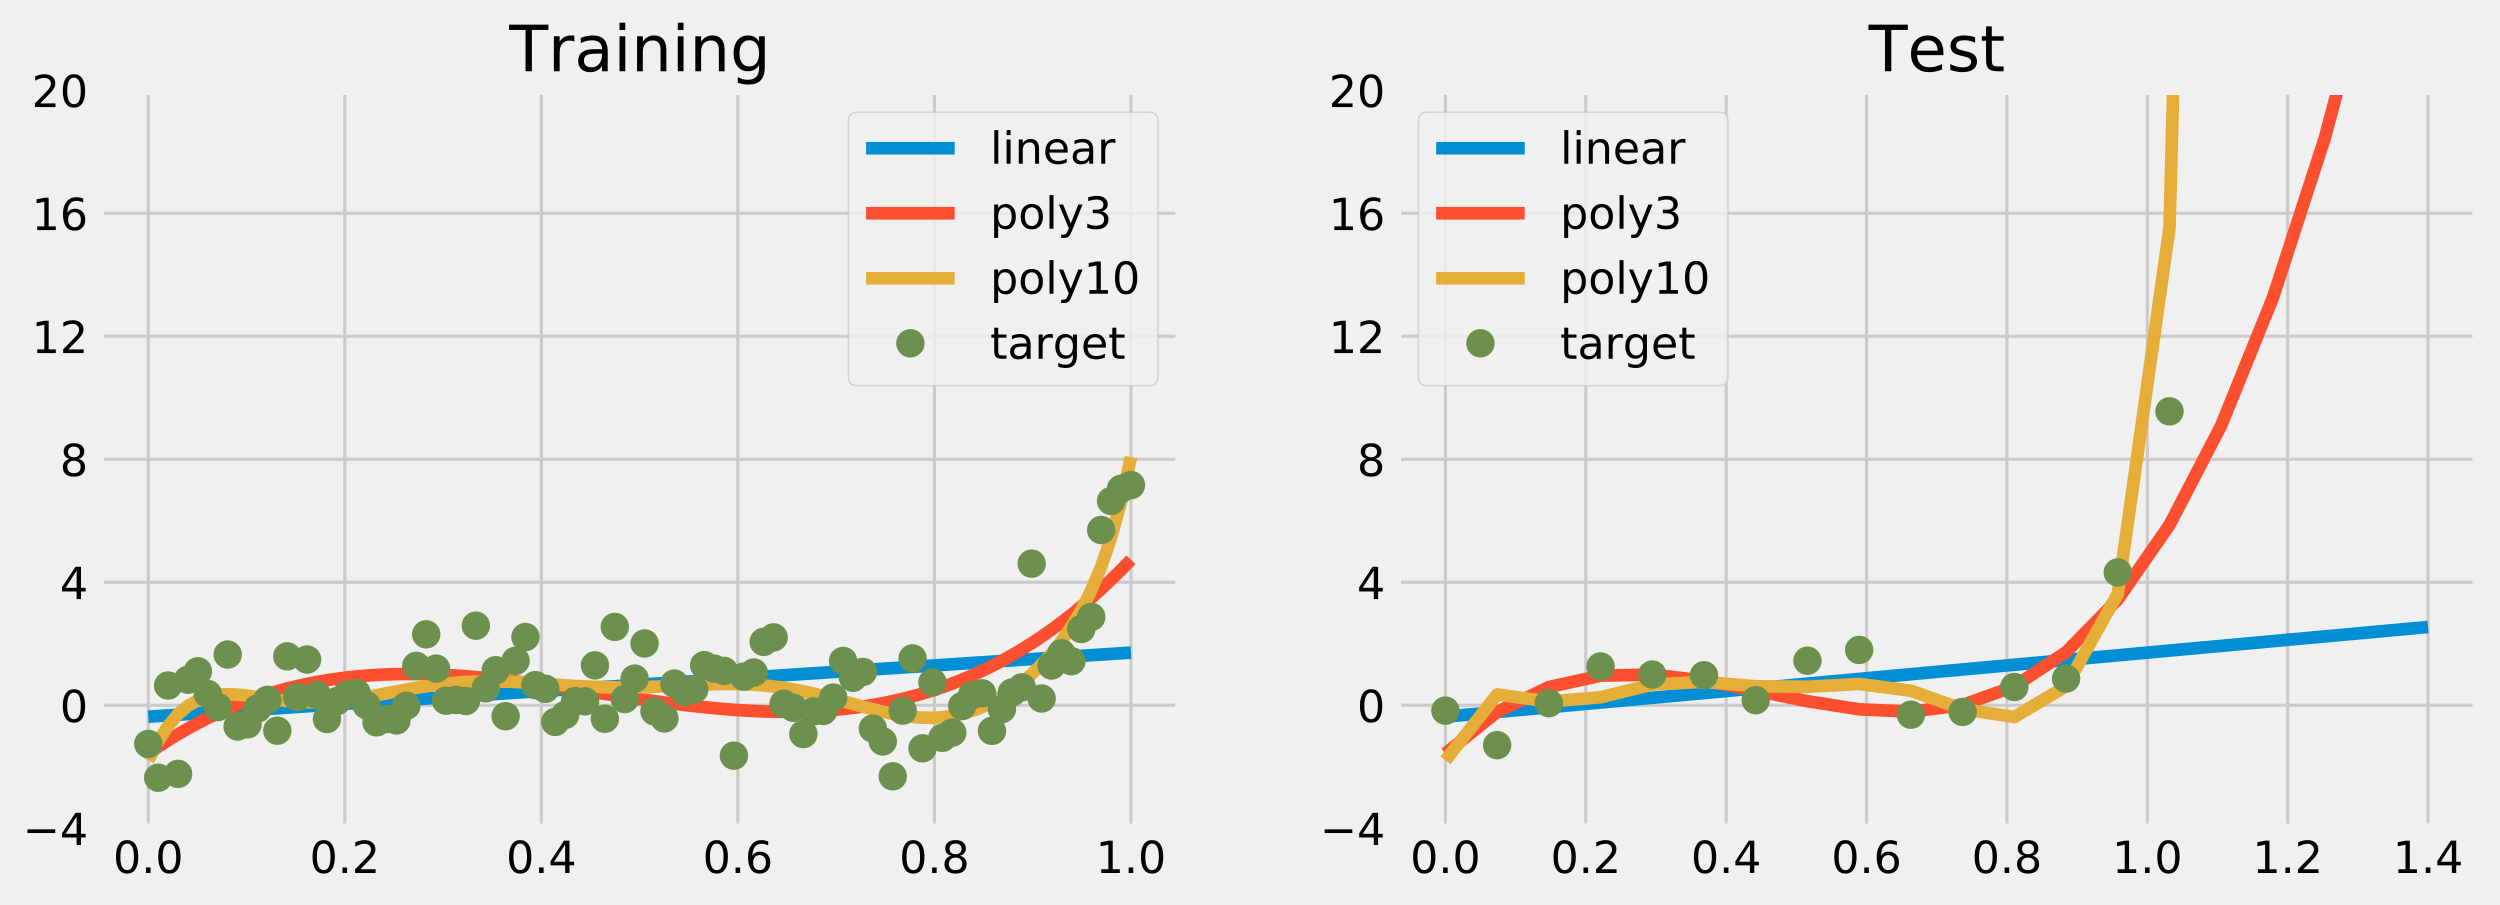 <?xml version="1.0" encoding="utf-8" standalone="no"?>
<!DOCTYPE svg PUBLIC "-//W3C//DTD SVG 1.1//EN"
  "http://www.w3.org/Graphics/SVG/1.1/DTD/svg11.dtd">
<!-- Created with matplotlib (https://matplotlib.org/) -->
<svg height="286.048pt" version="1.1" viewBox="0 0 790.219 286.048" width="790.219pt" xmlns="http://www.w3.org/2000/svg" xmlns:xlink="http://www.w3.org/1999/xlink">
 <defs>
  <style type="text/css">
*{stroke-linecap:butt;stroke-linejoin:round;}
  </style>
 </defs>
 <g id="figure_1">
  <g id="patch_1">
   <path d="M 0 286.048 
L 790.219 286.048 
L 790.219 0 
L 0 0 
z
" style="fill:#f0f0f0;"/>
  </g>
  <g id="axes_1">
   <g id="patch_2">
    <path d="M 31.339 261.798 
L 373.012 261.798 
L 373.012 28.518 
L 31.339 28.518 
z
" style="fill:#f0f0f0;"/>
   </g>
   <g id="matplotlib.axis_1">
    <g id="xtick_1">
     <g id="line2d_1">
      <path clip-path="url(#p5ce2bd3ec3)" d="M 46.87 261.798 
L 46.87 28.518 
" style="fill:none;stroke:#cbcbcb;"/>
     </g>
     <g id="line2d_2"/>
     <g id="text_1">
      <!-- 0.0 -->
      <defs>
       <path d="M 31.781 66.406 
Q 24.172 66.406 20.328 58.906 
Q 16.5 51.422 16.5 36.375 
Q 16.5 21.391 20.328 13.891 
Q 24.172 6.391 31.781 6.391 
Q 39.453 6.391 43.281 13.891 
Q 47.125 21.391 47.125 36.375 
Q 47.125 51.422 43.281 58.906 
Q 39.453 66.406 31.781 66.406 
z
M 31.781 74.219 
Q 44.047 74.219 50.516 64.516 
Q 56.984 54.828 56.984 36.375 
Q 56.984 17.969 50.516 8.266 
Q 44.047 -1.422 31.781 -1.422 
Q 19.531 -1.422 13.062 8.266 
Q 6.594 17.969 6.594 36.375 
Q 6.594 54.828 13.062 64.516 
Q 19.531 74.219 31.781 74.219 
z
" id="DejaVuSans-48"/>
       <path d="M 10.688 12.406 
L 21 12.406 
L 21 0 
L 10.688 0 
z
" id="DejaVuSans-46"/>
      </defs>
      <g transform="translate(35.737 275.936)scale(0.14 -0.14)">
       <use xlink:href="#DejaVuSans-48"/>
       <use x="63.623" xlink:href="#DejaVuSans-46"/>
       <use x="95.41" xlink:href="#DejaVuSans-48"/>
      </g>
     </g>
    </g>
    <g id="xtick_2">
     <g id="line2d_3">
      <path clip-path="url(#p5ce2bd3ec3)" d="M 108.992 261.798 
L 108.992 28.518 
" style="fill:none;stroke:#cbcbcb;"/>
     </g>
     <g id="line2d_4"/>
     <g id="text_2">
      <!-- 0.2 -->
      <defs>
       <path d="M 19.188 8.297 
L 53.609 8.297 
L 53.609 0 
L 7.328 0 
L 7.328 8.297 
Q 12.938 14.109 22.625 23.891 
Q 32.328 33.688 34.812 36.531 
Q 39.547 41.844 41.422 45.531 
Q 43.312 49.219 43.312 52.781 
Q 43.312 58.594 39.234 62.25 
Q 35.156 65.922 28.609 65.922 
Q 23.969 65.922 18.812 64.312 
Q 13.672 62.703 7.812 59.422 
L 7.812 69.391 
Q 13.766 71.781 18.938 73 
Q 24.125 74.219 28.422 74.219 
Q 39.75 74.219 46.484 68.547 
Q 53.219 62.891 53.219 53.422 
Q 53.219 48.922 51.531 44.891 
Q 49.859 40.875 45.406 35.406 
Q 44.188 33.984 37.641 27.219 
Q 31.109 20.453 19.188 8.297 
z
" id="DejaVuSans-50"/>
      </defs>
      <g transform="translate(97.86 275.936)scale(0.14 -0.14)">
       <use xlink:href="#DejaVuSans-48"/>
       <use x="63.623" xlink:href="#DejaVuSans-46"/>
       <use x="95.41" xlink:href="#DejaVuSans-50"/>
      </g>
     </g>
    </g>
    <g id="xtick_3">
     <g id="line2d_5">
      <path clip-path="url(#p5ce2bd3ec3)" d="M 171.114 261.798 
L 171.114 28.518 
" style="fill:none;stroke:#cbcbcb;"/>
     </g>
     <g id="line2d_6"/>
     <g id="text_3">
      <!-- 0.4 -->
      <defs>
       <path d="M 37.797 64.312 
L 12.891 25.391 
L 37.797 25.391 
z
M 35.203 72.906 
L 47.609 72.906 
L 47.609 25.391 
L 58.016 25.391 
L 58.016 17.188 
L 47.609 17.188 
L 47.609 0 
L 37.797 0 
L 37.797 17.188 
L 4.891 17.188 
L 4.891 26.703 
z
" id="DejaVuSans-52"/>
      </defs>
      <g transform="translate(159.982 275.936)scale(0.14 -0.14)">
       <use xlink:href="#DejaVuSans-48"/>
       <use x="63.623" xlink:href="#DejaVuSans-46"/>
       <use x="95.41" xlink:href="#DejaVuSans-52"/>
      </g>
     </g>
    </g>
    <g id="xtick_4">
     <g id="line2d_7">
      <path clip-path="url(#p5ce2bd3ec3)" d="M 233.237 261.798 
L 233.237 28.518 
" style="fill:none;stroke:#cbcbcb;"/>
     </g>
     <g id="line2d_8"/>
     <g id="text_4">
      <!-- 0.6 -->
      <defs>
       <path d="M 33.016 40.375 
Q 26.375 40.375 22.484 35.828 
Q 18.609 31.297 18.609 23.391 
Q 18.609 15.531 22.484 10.953 
Q 26.375 6.391 33.016 6.391 
Q 39.656 6.391 43.531 10.953 
Q 47.406 15.531 47.406 23.391 
Q 47.406 31.297 43.531 35.828 
Q 39.656 40.375 33.016 40.375 
z
M 52.594 71.297 
L 52.594 62.312 
Q 48.875 64.062 45.094 64.984 
Q 41.312 65.922 37.594 65.922 
Q 27.828 65.922 22.672 59.328 
Q 17.531 52.734 16.797 39.406 
Q 19.672 43.656 24.016 45.922 
Q 28.375 48.188 33.594 48.188 
Q 44.578 48.188 50.953 41.516 
Q 57.328 34.859 57.328 23.391 
Q 57.328 12.156 50.688 5.359 
Q 44.047 -1.422 33.016 -1.422 
Q 20.359 -1.422 13.672 8.266 
Q 6.984 17.969 6.984 36.375 
Q 6.984 53.656 15.188 63.938 
Q 23.391 74.219 37.203 74.219 
Q 40.922 74.219 44.703 73.484 
Q 48.484 72.75 52.594 71.297 
z
" id="DejaVuSans-54"/>
      </defs>
      <g transform="translate(222.104 275.936)scale(0.14 -0.14)">
       <use xlink:href="#DejaVuSans-48"/>
       <use x="63.623" xlink:href="#DejaVuSans-46"/>
       <use x="95.41" xlink:href="#DejaVuSans-54"/>
      </g>
     </g>
    </g>
    <g id="xtick_5">
     <g id="line2d_9">
      <path clip-path="url(#p5ce2bd3ec3)" d="M 295.359 261.798 
L 295.359 28.518 
" style="fill:none;stroke:#cbcbcb;"/>
     </g>
     <g id="line2d_10"/>
     <g id="text_5">
      <!-- 0.8 -->
      <defs>
       <path d="M 31.781 34.625 
Q 24.75 34.625 20.719 30.859 
Q 16.703 27.094 16.703 20.516 
Q 16.703 13.922 20.719 10.156 
Q 24.75 6.391 31.781 6.391 
Q 38.812 6.391 42.859 10.172 
Q 46.922 13.969 46.922 20.516 
Q 46.922 27.094 42.891 30.859 
Q 38.875 34.625 31.781 34.625 
z
M 21.922 38.812 
Q 15.578 40.375 12.031 44.719 
Q 8.5 49.078 8.5 55.328 
Q 8.5 64.062 14.719 69.141 
Q 20.953 74.219 31.781 74.219 
Q 42.672 74.219 48.875 69.141 
Q 55.078 64.062 55.078 55.328 
Q 55.078 49.078 51.531 44.719 
Q 48 40.375 41.703 38.812 
Q 48.828 37.156 52.797 32.312 
Q 56.781 27.484 56.781 20.516 
Q 56.781 9.906 50.312 4.234 
Q 43.844 -1.422 31.781 -1.422 
Q 19.734 -1.422 13.25 4.234 
Q 6.781 9.906 6.781 20.516 
Q 6.781 27.484 10.781 32.312 
Q 14.797 37.156 21.922 38.812 
z
M 18.312 54.391 
Q 18.312 48.734 21.844 45.562 
Q 25.391 42.391 31.781 42.391 
Q 38.141 42.391 41.719 45.562 
Q 45.312 48.734 45.312 54.391 
Q 45.312 60.062 41.719 63.234 
Q 38.141 66.406 31.781 66.406 
Q 25.391 66.406 21.844 63.234 
Q 18.312 60.062 18.312 54.391 
z
" id="DejaVuSans-56"/>
      </defs>
      <g transform="translate(284.227 275.936)scale(0.14 -0.14)">
       <use xlink:href="#DejaVuSans-48"/>
       <use x="63.623" xlink:href="#DejaVuSans-46"/>
       <use x="95.41" xlink:href="#DejaVuSans-56"/>
      </g>
     </g>
    </g>
    <g id="xtick_6">
     <g id="line2d_11">
      <path clip-path="url(#p5ce2bd3ec3)" d="M 357.481 261.798 
L 357.481 28.518 
" style="fill:none;stroke:#cbcbcb;"/>
     </g>
     <g id="line2d_12"/>
     <g id="text_6">
      <!-- 1.0 -->
      <defs>
       <path d="M 12.406 8.297 
L 28.516 8.297 
L 28.516 63.922 
L 10.984 60.406 
L 10.984 69.391 
L 28.422 72.906 
L 38.281 72.906 
L 38.281 8.297 
L 54.391 8.297 
L 54.391 0 
L 12.406 0 
z
" id="DejaVuSans-49"/>
      </defs>
      <g transform="translate(346.349 275.936)scale(0.14 -0.14)">
       <use xlink:href="#DejaVuSans-49"/>
       <use x="63.623" xlink:href="#DejaVuSans-46"/>
       <use x="95.41" xlink:href="#DejaVuSans-48"/>
      </g>
     </g>
    </g>
   </g>
   <g id="matplotlib.axis_2">
    <g id="ytick_1">
     <g id="line2d_13">
      <path clip-path="url(#p5ce2bd3ec3)" d="M 31.339 261.798 
L 373.012 261.798 
" style="fill:none;stroke:#cbcbcb;"/>
     </g>
     <g id="line2d_14"/>
     <g id="text_7">
      <!-- −4 -->
      <defs>
       <path d="M 10.594 35.5 
L 73.188 35.5 
L 73.188 27.203 
L 10.594 27.203 
z
" id="DejaVuSans-8722"/>
      </defs>
      <g transform="translate(7.2 267.117)scale(0.14 -0.14)">
       <use xlink:href="#DejaVuSans-8722"/>
       <use x="83.789" xlink:href="#DejaVuSans-52"/>
      </g>
     </g>
    </g>
    <g id="ytick_2">
     <g id="line2d_15">
      <path clip-path="url(#p5ce2bd3ec3)" d="M 31.339 222.918 
L 373.012 222.918 
" style="fill:none;stroke:#cbcbcb;"/>
     </g>
     <g id="line2d_16"/>
     <g id="text_8">
      <!-- 0 -->
      <g transform="translate(18.932 228.237)scale(0.14 -0.14)">
       <use xlink:href="#DejaVuSans-48"/>
      </g>
     </g>
    </g>
    <g id="ytick_3">
     <g id="line2d_17">
      <path clip-path="url(#p5ce2bd3ec3)" d="M 31.339 184.038 
L 373.012 184.038 
" style="fill:none;stroke:#cbcbcb;"/>
     </g>
     <g id="line2d_18"/>
     <g id="text_9">
      <!-- 4 -->
      <g transform="translate(18.932 189.357)scale(0.14 -0.14)">
       <use xlink:href="#DejaVuSans-52"/>
      </g>
     </g>
    </g>
    <g id="ytick_4">
     <g id="line2d_19">
      <path clip-path="url(#p5ce2bd3ec3)" d="M 31.339 145.158 
L 373.012 145.158 
" style="fill:none;stroke:#cbcbcb;"/>
     </g>
     <g id="line2d_20"/>
     <g id="text_10">
      <!-- 8 -->
      <g transform="translate(18.932 150.477)scale(0.14 -0.14)">
       <use xlink:href="#DejaVuSans-56"/>
      </g>
     </g>
    </g>
    <g id="ytick_5">
     <g id="line2d_21">
      <path clip-path="url(#p5ce2bd3ec3)" d="M 31.339 106.278 
L 373.012 106.278 
" style="fill:none;stroke:#cbcbcb;"/>
     </g>
     <g id="line2d_22"/>
     <g id="text_11">
      <!-- 12 -->
      <g transform="translate(10.024 111.597)scale(0.14 -0.14)">
       <use xlink:href="#DejaVuSans-49"/>
       <use x="63.623" xlink:href="#DejaVuSans-50"/>
      </g>
     </g>
    </g>
    <g id="ytick_6">
     <g id="line2d_23">
      <path clip-path="url(#p5ce2bd3ec3)" d="M 31.339 67.398 
L 373.012 67.398 
" style="fill:none;stroke:#cbcbcb;"/>
     </g>
     <g id="line2d_24"/>
     <g id="text_12">
      <!-- 16 -->
      <g transform="translate(10.024 72.717)scale(0.14 -0.14)">
       <use xlink:href="#DejaVuSans-49"/>
       <use x="63.623" xlink:href="#DejaVuSans-54"/>
      </g>
     </g>
    </g>
    <g id="ytick_7">
     <g id="line2d_25">
      <path clip-path="url(#p5ce2bd3ec3)" d="M 31.339 28.518 
L 373.012 28.518 
" style="fill:none;stroke:#cbcbcb;"/>
     </g>
     <g id="line2d_26"/>
     <g id="text_13">
      <!-- 20 -->
      <g transform="translate(10.024 33.837)scale(0.14 -0.14)">
       <use xlink:href="#DejaVuSans-50"/>
       <use x="63.623" xlink:href="#DejaVuSans-48"/>
      </g>
     </g>
    </g>
   </g>
   <g id="line2d_27">
    <path clip-path="url(#p5ce2bd3ec3)" d="M 46.87 226.531 
L 50.007 226.327 
L 53.145 226.122 
L 56.282 225.917 
L 59.42 225.713 
L 62.557 225.508 
L 65.695 225.304 
L 68.832 225.099 
L 71.97 224.895 
L 75.107 224.69 
L 78.245 224.485 
L 81.382 224.281 
L 84.52 224.076 
L 87.657 223.872 
L 90.795 223.667 
L 93.932 223.463 
L 97.069 223.258 
L 100.207 223.054 
L 103.344 222.849 
L 106.482 222.644 
L 109.619 222.44 
L 112.757 222.235 
L 115.894 222.031 
L 119.032 221.826 
L 122.169 221.622 
L 125.307 221.417 
L 128.444 221.213 
L 131.582 221.008 
L 134.719 220.803 
L 137.857 220.599 
L 140.994 220.394 
L 144.132 220.19 
L 147.269 219.985 
L 150.407 219.781 
L 153.544 219.576 
L 156.682 219.371 
L 159.819 219.167 
L 162.957 218.962 
L 166.094 218.758 
L 169.232 218.553 
L 172.369 218.349 
L 175.507 218.144 
L 178.644 217.94 
L 181.782 217.735 
L 184.919 217.53 
L 188.057 217.326 
L 191.194 217.121 
L 194.332 216.917 
L 197.469 216.712 
L 200.607 216.508 
L 203.744 216.303 
L 206.882 216.099 
L 210.019 215.894 
L 213.157 215.689 
L 216.294 215.485 
L 219.432 215.28 
L 222.569 215.076 
L 225.707 214.871 
L 228.844 214.667 
L 231.982 214.462 
L 235.119 214.257 
L 238.257 214.053 
L 241.394 213.848 
L 244.532 213.644 
L 247.669 213.439 
L 250.807 213.235 
L 253.944 213.03 
L 257.082 212.826 
L 260.219 212.621 
L 263.356 212.416 
L 266.494 212.212 
L 269.631 212.007 
L 272.769 211.803 
L 275.906 211.598 
L 279.044 211.394 
L 282.181 211.189 
L 285.319 210.985 
L 288.456 210.78 
L 291.594 210.575 
L 294.731 210.371 
L 297.869 210.166 
L 301.006 209.962 
L 304.144 209.757 
L 307.281 209.553 
L 310.419 209.348 
L 313.556 209.143 
L 316.694 208.939 
L 319.831 208.734 
L 322.969 208.53 
L 326.106 208.325 
L 329.244 208.121 
L 332.381 207.916 
L 335.519 207.712 
L 338.656 207.507 
L 341.794 207.302 
L 344.931 207.098 
L 348.069 206.893 
L 351.206 206.689 
L 354.344 206.484 
L 357.481 206.28 
" style="fill:none;stroke:#008fd5;stroke-width:4;"/>
   </g>
   <g id="line2d_28">
    <path clip-path="url(#p5ce2bd3ec3)" d="M 46.87 238.196 
L 50.007 236.042 
L 53.145 234.003 
L 56.282 232.078 
L 59.42 230.264 
L 62.557 228.557 
L 65.695 226.956 
L 68.832 225.458 
L 71.97 224.06 
L 75.107 222.759 
L 78.245 221.554 
L 81.382 220.441 
L 84.52 219.417 
L 87.657 218.481 
L 90.795 217.629 
L 93.932 216.859 
L 97.069 216.168 
L 100.207 215.554 
L 103.344 215.014 
L 106.482 214.546 
L 109.619 214.146 
L 112.757 213.813 
L 115.894 213.543 
L 119.032 213.334 
L 122.169 213.183 
L 125.307 213.088 
L 128.444 213.047 
L 131.582 213.055 
L 134.719 213.112 
L 137.857 213.214 
L 140.994 213.359 
L 144.132 213.543 
L 147.269 213.765 
L 150.407 214.022 
L 153.544 214.311 
L 156.682 214.63 
L 159.819 214.976 
L 162.957 215.346 
L 166.094 215.738 
L 169.232 216.149 
L 172.369 216.576 
L 175.507 217.018 
L 178.644 217.47 
L 181.782 217.932 
L 184.919 218.399 
L 188.057 218.87 
L 191.194 219.341 
L 194.332 219.811 
L 197.469 220.277 
L 200.607 220.735 
L 203.744 221.184 
L 206.882 221.621 
L 210.019 222.043 
L 213.157 222.447 
L 216.294 222.831 
L 219.432 223.193 
L 222.569 223.529 
L 225.707 223.837 
L 228.844 224.115 
L 231.982 224.359 
L 235.119 224.568 
L 238.257 224.738 
L 241.394 224.868 
L 244.532 224.954 
L 247.669 224.993 
L 250.807 224.984 
L 253.944 224.923 
L 257.082 224.808 
L 260.219 224.637 
L 263.356 224.406 
L 266.494 224.113 
L 269.631 223.756 
L 272.769 223.331 
L 275.906 222.837 
L 279.044 222.27 
L 282.181 221.629 
L 285.319 220.909 
L 288.456 220.11 
L 291.594 219.228 
L 294.731 218.26 
L 297.869 217.204 
L 301.006 216.058 
L 304.144 214.818 
L 307.281 213.482 
L 310.419 212.048 
L 313.556 210.512 
L 316.694 208.873 
L 319.831 207.128 
L 322.969 205.273 
L 326.106 203.307 
L 329.244 201.227 
L 332.381 199.03 
L 335.519 196.713 
L 338.656 194.274 
L 341.794 191.711 
L 344.931 189.021 
L 348.069 186.2 
L 351.206 183.247 
L 354.344 180.159 
L 357.481 176.933 
" style="fill:none;stroke:#fc4f30;stroke-width:4;"/>
   </g>
   <g id="line2d_29">
    <path clip-path="url(#p5ce2bd3ec3)" d="M 46.87 240.346 
L 50.007 234.236 
L 53.145 229.422 
L 56.282 225.761 
L 59.42 223.101 
L 62.557 221.285 
L 65.695 220.162 
L 68.832 219.589 
L 71.97 219.431 
L 75.107 219.569 
L 78.245 219.901 
L 81.382 220.335 
L 84.52 220.8 
L 87.657 221.236 
L 90.795 221.601 
L 93.932 221.862 
L 97.069 222.002 
L 100.207 222.011 
L 103.344 221.889 
L 106.482 221.645 
L 109.619 221.291 
L 112.757 220.844 
L 115.894 220.325 
L 119.032 219.756 
L 122.169 219.159 
L 125.307 218.556 
L 128.444 217.968 
L 131.582 217.411 
L 134.719 216.904 
L 137.857 216.457 
L 140.994 216.082 
L 144.132 215.783 
L 147.269 215.565 
L 150.407 215.426 
L 153.544 215.365 
L 156.682 215.375 
L 159.819 215.448 
L 162.957 215.574 
L 166.094 215.743 
L 169.232 215.943 
L 172.369 216.16 
L 175.507 216.383 
L 178.644 216.6 
L 181.782 216.8 
L 184.919 216.973 
L 188.057 217.113 
L 191.194 217.213 
L 194.332 217.27 
L 197.469 217.283 
L 200.607 217.252 
L 203.744 217.181 
L 206.882 217.076 
L 210.019 216.943 
L 213.157 216.794 
L 216.294 216.638 
L 219.432 216.488 
L 222.569 216.357 
L 225.707 216.258 
L 228.844 216.203 
L 231.982 216.207 
L 235.119 216.279 
L 238.257 216.43 
L 241.394 216.668 
L 244.532 216.996 
L 247.669 217.419 
L 250.807 217.935 
L 253.944 218.539 
L 257.082 219.225 
L 260.219 219.982 
L 263.356 220.793 
L 266.494 221.643 
L 269.631 222.509 
L 272.769 223.368 
L 275.906 224.194 
L 279.044 224.959 
L 282.181 225.636 
L 285.319 226.196 
L 288.456 226.61 
L 291.594 226.851 
L 294.731 226.896 
L 297.869 226.721 
L 301.006 226.307 
L 304.144 225.64 
L 307.281 224.706 
L 310.419 223.496 
L 313.556 222.005 
L 316.694 220.226 
L 319.831 218.153 
L 322.969 215.774 
L 326.106 213.074 
L 329.244 210.019 
L 332.381 206.563 
L 335.519 202.628 
L 338.656 198.105 
L 341.794 192.834 
L 344.931 186.597 
L 348.069 179.099 
L 351.206 169.949 
L 354.344 158.64 
L 357.481 144.524 
" style="fill:none;stroke:#e5ae38;stroke-width:4;"/>
   </g>
   <g id="line2d_30">
    <defs>
     <path d="M 0 4 
C 1.061 4 2.078 3.579 2.828 2.828 
C 3.579 2.078 4 1.061 4 0 
C 4 -1.061 3.579 -2.078 2.828 -2.828 
C 2.078 -3.579 1.061 -4 0 -4 
C -1.061 -4 -2.078 -3.579 -2.828 -2.828 
C -3.579 -2.078 -4 -1.061 -4 0 
C -4 1.061 -3.579 2.078 -2.828 2.828 
C -2.078 3.579 -1.061 4 0 4 
z
" id="m372a1743d3" style="stroke:#6d904f;"/>
    </defs>
    <g clip-path="url(#p5ce2bd3ec3)">
     <use style="fill:#6d904f;stroke:#6d904f;" x="46.87" xlink:href="#m372a1743d3" y="235.135"/>
     <use style="fill:#6d904f;stroke:#6d904f;" x="50.007" xlink:href="#m372a1743d3" y="245.822"/>
     <use style="fill:#6d904f;stroke:#6d904f;" x="53.145" xlink:href="#m372a1743d3" y="216.686"/>
     <use style="fill:#6d904f;stroke:#6d904f;" x="56.282" xlink:href="#m372a1743d3" y="244.61"/>
     <use style="fill:#6d904f;stroke:#6d904f;" x="59.42" xlink:href="#m372a1743d3" y="214.86"/>
     <use style="fill:#6d904f;stroke:#6d904f;" x="62.557" xlink:href="#m372a1743d3" y="212.182"/>
     <use style="fill:#6d904f;stroke:#6d904f;" x="65.695" xlink:href="#m372a1743d3" y="219.379"/>
     <use style="fill:#6d904f;stroke:#6d904f;" x="68.832" xlink:href="#m372a1743d3" y="223.48"/>
     <use style="fill:#6d904f;stroke:#6d904f;" x="71.97" xlink:href="#m372a1743d3" y="206.892"/>
     <use style="fill:#6d904f;stroke:#6d904f;" x="75.107" xlink:href="#m372a1743d3" y="229.638"/>
     <use style="fill:#6d904f;stroke:#6d904f;" x="78.245" xlink:href="#m372a1743d3" y="228.948"/>
     <use style="fill:#6d904f;stroke:#6d904f;" x="81.382" xlink:href="#m372a1743d3" y="223.974"/>
     <use style="fill:#6d904f;stroke:#6d904f;" x="84.52" xlink:href="#m372a1743d3" y="221.23"/>
     <use style="fill:#6d904f;stroke:#6d904f;" x="87.657" xlink:href="#m372a1743d3" y="230.965"/>
     <use style="fill:#6d904f;stroke:#6d904f;" x="90.795" xlink:href="#m372a1743d3" y="207.477"/>
     <use style="fill:#6d904f;stroke:#6d904f;" x="93.932" xlink:href="#m372a1743d3" y="220.321"/>
     <use style="fill:#6d904f;stroke:#6d904f;" x="97.069" xlink:href="#m372a1743d3" y="208.473"/>
     <use style="fill:#6d904f;stroke:#6d904f;" x="100.207" xlink:href="#m372a1743d3" y="219.685"/>
     <use style="fill:#6d904f;stroke:#6d904f;" x="103.344" xlink:href="#m372a1743d3" y="227.261"/>
     <use style="fill:#6d904f;stroke:#6d904f;" x="106.482" xlink:href="#m372a1743d3" y="221.627"/>
     <use style="fill:#6d904f;stroke:#6d904f;" x="109.619" xlink:href="#m372a1743d3" y="219.481"/>
     <use style="fill:#6d904f;stroke:#6d904f;" x="112.757" xlink:href="#m372a1743d3" y="219.068"/>
     <use style="fill:#6d904f;stroke:#6d904f;" x="115.894" xlink:href="#m372a1743d3" y="222.921"/>
     <use style="fill:#6d904f;stroke:#6d904f;" x="119.032" xlink:href="#m372a1743d3" y="228.32"/>
     <use style="fill:#6d904f;stroke:#6d904f;" x="122.169" xlink:href="#m372a1743d3" y="227.26"/>
     <use style="fill:#6d904f;stroke:#6d904f;" x="125.307" xlink:href="#m372a1743d3" y="227.722"/>
     <use style="fill:#6d904f;stroke:#6d904f;" x="128.444" xlink:href="#m372a1743d3" y="223.077"/>
     <use style="fill:#6d904f;stroke:#6d904f;" x="131.582" xlink:href="#m372a1743d3" y="210.473"/>
     <use style="fill:#6d904f;stroke:#6d904f;" x="134.719" xlink:href="#m372a1743d3" y="200.505"/>
     <use style="fill:#6d904f;stroke:#6d904f;" x="137.857" xlink:href="#m372a1743d3" y="211.351"/>
     <use style="fill:#6d904f;stroke:#6d904f;" x="140.994" xlink:href="#m372a1743d3" y="221.488"/>
     <use style="fill:#6d904f;stroke:#6d904f;" x="144.132" xlink:href="#m372a1743d3" y="221.244"/>
     <use style="fill:#6d904f;stroke:#6d904f;" x="147.269" xlink:href="#m372a1743d3" y="221.585"/>
     <use style="fill:#6d904f;stroke:#6d904f;" x="150.407" xlink:href="#m372a1743d3" y="197.774"/>
     <use style="fill:#6d904f;stroke:#6d904f;" x="153.544" xlink:href="#m372a1743d3" y="217.57"/>
     <use style="fill:#6d904f;stroke:#6d904f;" x="156.682" xlink:href="#m372a1743d3" y="211.85"/>
     <use style="fill:#6d904f;stroke:#6d904f;" x="159.819" xlink:href="#m372a1743d3" y="226.386"/>
     <use style="fill:#6d904f;stroke:#6d904f;" x="162.957" xlink:href="#m372a1743d3" y="208.878"/>
     <use style="fill:#6d904f;stroke:#6d904f;" x="166.094" xlink:href="#m372a1743d3" y="201.361"/>
     <use style="fill:#6d904f;stroke:#6d904f;" x="169.232" xlink:href="#m372a1743d3" y="216.562"/>
     <use style="fill:#6d904f;stroke:#6d904f;" x="172.369" xlink:href="#m372a1743d3" y="217.731"/>
     <use style="fill:#6d904f;stroke:#6d904f;" x="175.507" xlink:href="#m372a1743d3" y="228.194"/>
     <use style="fill:#6d904f;stroke:#6d904f;" x="178.644" xlink:href="#m372a1743d3" y="225.969"/>
     <use style="fill:#6d904f;stroke:#6d904f;" x="181.782" xlink:href="#m372a1743d3" y="221.592"/>
     <use style="fill:#6d904f;stroke:#6d904f;" x="184.919" xlink:href="#m372a1743d3" y="221.682"/>
     <use style="fill:#6d904f;stroke:#6d904f;" x="188.057" xlink:href="#m372a1743d3" y="210.313"/>
     <use style="fill:#6d904f;stroke:#6d904f;" x="191.194" xlink:href="#m372a1743d3" y="227.202"/>
     <use style="fill:#6d904f;stroke:#6d904f;" x="194.332" xlink:href="#m372a1743d3" y="198.154"/>
     <use style="fill:#6d904f;stroke:#6d904f;" x="197.469" xlink:href="#m372a1743d3" y="220.972"/>
     <use style="fill:#6d904f;stroke:#6d904f;" x="200.607" xlink:href="#m372a1743d3" y="214.502"/>
     <use style="fill:#6d904f;stroke:#6d904f;" x="203.744" xlink:href="#m372a1743d3" y="203.396"/>
     <use style="fill:#6d904f;stroke:#6d904f;" x="206.882" xlink:href="#m372a1743d3" y="224.865"/>
     <use style="fill:#6d904f;stroke:#6d904f;" x="210.019" xlink:href="#m372a1743d3" y="227.085"/>
     <use style="fill:#6d904f;stroke:#6d904f;" x="213.157" xlink:href="#m372a1743d3" y="216.064"/>
     <use style="fill:#6d904f;stroke:#6d904f;" x="216.294" xlink:href="#m372a1743d3" y="218.741"/>
     <use style="fill:#6d904f;stroke:#6d904f;" x="219.432" xlink:href="#m372a1743d3" y="217.933"/>
     <use style="fill:#6d904f;stroke:#6d904f;" x="222.569" xlink:href="#m372a1743d3" y="210.245"/>
     <use style="fill:#6d904f;stroke:#6d904f;" x="225.707" xlink:href="#m372a1743d3" y="211.343"/>
     <use style="fill:#6d904f;stroke:#6d904f;" x="228.844" xlink:href="#m372a1743d3" y="212.063"/>
     <use style="fill:#6d904f;stroke:#6d904f;" x="231.982" xlink:href="#m372a1743d3" y="238.855"/>
     <use style="fill:#6d904f;stroke:#6d904f;" x="235.119" xlink:href="#m372a1743d3" y="213.865"/>
     <use style="fill:#6d904f;stroke:#6d904f;" x="238.257" xlink:href="#m372a1743d3" y="212.573"/>
     <use style="fill:#6d904f;stroke:#6d904f;" x="241.394" xlink:href="#m372a1743d3" y="202.888"/>
     <use style="fill:#6d904f;stroke:#6d904f;" x="244.532" xlink:href="#m372a1743d3" y="201.462"/>
     <use style="fill:#6d904f;stroke:#6d904f;" x="247.669" xlink:href="#m372a1743d3" y="222.462"/>
     <use style="fill:#6d904f;stroke:#6d904f;" x="250.807" xlink:href="#m372a1743d3" y="223.733"/>
     <use style="fill:#6d904f;stroke:#6d904f;" x="253.944" xlink:href="#m372a1743d3" y="232.028"/>
     <use style="fill:#6d904f;stroke:#6d904f;" x="257.082" xlink:href="#m372a1743d3" y="224.859"/>
     <use style="fill:#6d904f;stroke:#6d904f;" x="260.219" xlink:href="#m372a1743d3" y="224.717"/>
     <use style="fill:#6d904f;stroke:#6d904f;" x="263.356" xlink:href="#m372a1743d3" y="220.497"/>
     <use style="fill:#6d904f;stroke:#6d904f;" x="266.494" xlink:href="#m372a1743d3" y="208.915"/>
     <use style="fill:#6d904f;stroke:#6d904f;" x="269.631" xlink:href="#m372a1743d3" y="214.237"/>
     <use style="fill:#6d904f;stroke:#6d904f;" x="272.769" xlink:href="#m372a1743d3" y="212.393"/>
     <use style="fill:#6d904f;stroke:#6d904f;" x="275.906" xlink:href="#m372a1743d3" y="230.305"/>
     <use style="fill:#6d904f;stroke:#6d904f;" x="279.044" xlink:href="#m372a1743d3" y="234.363"/>
     <use style="fill:#6d904f;stroke:#6d904f;" x="282.181" xlink:href="#m372a1743d3" y="245.394"/>
     <use style="fill:#6d904f;stroke:#6d904f;" x="285.319" xlink:href="#m372a1743d3" y="224.623"/>
     <use style="fill:#6d904f;stroke:#6d904f;" x="288.456" xlink:href="#m372a1743d3" y="208.119"/>
     <use style="fill:#6d904f;stroke:#6d904f;" x="291.594" xlink:href="#m372a1743d3" y="236.537"/>
     <use style="fill:#6d904f;stroke:#6d904f;" x="294.731" xlink:href="#m372a1743d3" y="215.689"/>
     <use style="fill:#6d904f;stroke:#6d904f;" x="297.869" xlink:href="#m372a1743d3" y="233.21"/>
     <use style="fill:#6d904f;stroke:#6d904f;" x="301.006" xlink:href="#m372a1743d3" y="231.564"/>
     <use style="fill:#6d904f;stroke:#6d904f;" x="304.144" xlink:href="#m372a1743d3" y="223.148"/>
     <use style="fill:#6d904f;stroke:#6d904f;" x="307.281" xlink:href="#m372a1743d3" y="219.689"/>
     <use style="fill:#6d904f;stroke:#6d904f;" x="310.419" xlink:href="#m372a1743d3" y="219.14"/>
     <use style="fill:#6d904f;stroke:#6d904f;" x="313.556" xlink:href="#m372a1743d3" y="231.019"/>
     <use style="fill:#6d904f;stroke:#6d904f;" x="316.694" xlink:href="#m372a1743d3" y="224.136"/>
     <use style="fill:#6d904f;stroke:#6d904f;" x="319.831" xlink:href="#m372a1743d3" y="218.929"/>
     <use style="fill:#6d904f;stroke:#6d904f;" x="322.969" xlink:href="#m372a1743d3" y="217.275"/>
     <use style="fill:#6d904f;stroke:#6d904f;" x="326.106" xlink:href="#m372a1743d3" y="178.166"/>
     <use style="fill:#6d904f;stroke:#6d904f;" x="329.244" xlink:href="#m372a1743d3" y="220.788"/>
     <use style="fill:#6d904f;stroke:#6d904f;" x="332.381" xlink:href="#m372a1743d3" y="210.356"/>
     <use style="fill:#6d904f;stroke:#6d904f;" x="335.519" xlink:href="#m372a1743d3" y="206.49"/>
     <use style="fill:#6d904f;stroke:#6d904f;" x="338.656" xlink:href="#m372a1743d3" y="209.003"/>
     <use style="fill:#6d904f;stroke:#6d904f;" x="341.794" xlink:href="#m372a1743d3" y="198.829"/>
     <use style="fill:#6d904f;stroke:#6d904f;" x="344.931" xlink:href="#m372a1743d3" y="195.003"/>
     <use style="fill:#6d904f;stroke:#6d904f;" x="348.069" xlink:href="#m372a1743d3" y="167.533"/>
     <use style="fill:#6d904f;stroke:#6d904f;" x="351.206" xlink:href="#m372a1743d3" y="158.358"/>
     <use style="fill:#6d904f;stroke:#6d904f;" x="354.344" xlink:href="#m372a1743d3" y="154.498"/>
     <use style="fill:#6d904f;stroke:#6d904f;" x="357.481" xlink:href="#m372a1743d3" y="153.323"/>
    </g>
   </g>
   <g id="patch_3">
    <path d="M 31.339 261.798 
L 31.339 28.518 
" style="fill:none;stroke:#f0f0f0;stroke-linecap:square;stroke-linejoin:miter;stroke-width:3;"/>
   </g>
   <g id="patch_4">
    <path d="M 373.012 261.798 
L 373.012 28.518 
" style="fill:none;stroke:#f0f0f0;stroke-linecap:square;stroke-linejoin:miter;stroke-width:3;"/>
   </g>
   <g id="patch_5">
    <path d="M 31.339 261.798 
L 373.012 261.798 
" style="fill:none;stroke:#f0f0f0;stroke-linecap:square;stroke-linejoin:miter;stroke-width:3;"/>
   </g>
   <g id="patch_6">
    <path d="M 31.339 28.518 
L 373.012 28.518 
" style="fill:none;stroke:#f0f0f0;stroke-linecap:square;stroke-linejoin:miter;stroke-width:3;"/>
   </g>
   <g id="text_14">
    <!-- Training -->
    <defs>
     <path d="M -0.297 72.906 
L 61.375 72.906 
L 61.375 64.594 
L 35.5 64.594 
L 35.5 0 
L 25.594 0 
L 25.594 64.594 
L -0.297 64.594 
z
" id="DejaVuSans-84"/>
     <path d="M 41.109 46.297 
Q 39.594 47.172 37.812 47.578 
Q 36.031 48 33.891 48 
Q 26.266 48 22.188 43.047 
Q 18.109 38.094 18.109 28.812 
L 18.109 0 
L 9.078 0 
L 9.078 54.688 
L 18.109 54.688 
L 18.109 46.188 
Q 20.953 51.172 25.484 53.578 
Q 30.031 56 36.531 56 
Q 37.453 56 38.578 55.875 
Q 39.703 55.766 41.062 55.516 
z
" id="DejaVuSans-114"/>
     <path d="M 34.281 27.484 
Q 23.391 27.484 19.188 25 
Q 14.984 22.516 14.984 16.5 
Q 14.984 11.719 18.141 8.906 
Q 21.297 6.109 26.703 6.109 
Q 34.188 6.109 38.703 11.406 
Q 43.219 16.703 43.219 25.484 
L 43.219 27.484 
z
M 52.203 31.203 
L 52.203 0 
L 43.219 0 
L 43.219 8.297 
Q 40.141 3.328 35.547 0.953 
Q 30.953 -1.422 24.312 -1.422 
Q 15.922 -1.422 10.953 3.297 
Q 6 8.016 6 15.922 
Q 6 25.141 12.172 29.828 
Q 18.359 34.516 30.609 34.516 
L 43.219 34.516 
L 43.219 35.406 
Q 43.219 41.609 39.141 45 
Q 35.062 48.391 27.688 48.391 
Q 23 48.391 18.547 47.266 
Q 14.109 46.141 10.016 43.891 
L 10.016 52.203 
Q 14.938 54.109 19.578 55.047 
Q 24.219 56 28.609 56 
Q 40.484 56 46.344 49.844 
Q 52.203 43.703 52.203 31.203 
z
" id="DejaVuSans-97"/>
     <path d="M 9.422 54.688 
L 18.406 54.688 
L 18.406 0 
L 9.422 0 
z
M 9.422 75.984 
L 18.406 75.984 
L 18.406 64.594 
L 9.422 64.594 
z
" id="DejaVuSans-105"/>
     <path d="M 54.891 33.016 
L 54.891 0 
L 45.906 0 
L 45.906 32.719 
Q 45.906 40.484 42.875 44.328 
Q 39.844 48.188 33.797 48.188 
Q 26.516 48.188 22.312 43.547 
Q 18.109 38.922 18.109 30.906 
L 18.109 0 
L 9.078 0 
L 9.078 54.688 
L 18.109 54.688 
L 18.109 46.188 
Q 21.344 51.125 25.703 53.562 
Q 30.078 56 35.797 56 
Q 45.219 56 50.047 50.172 
Q 54.891 44.344 54.891 33.016 
z
" id="DejaVuSans-110"/>
     <path d="M 45.406 27.984 
Q 45.406 37.75 41.375 43.109 
Q 37.359 48.484 30.078 48.484 
Q 22.859 48.484 18.828 43.109 
Q 14.797 37.75 14.797 27.984 
Q 14.797 18.266 18.828 12.891 
Q 22.859 7.516 30.078 7.516 
Q 37.359 7.516 41.375 12.891 
Q 45.406 18.266 45.406 27.984 
z
M 54.391 6.781 
Q 54.391 -7.172 48.188 -13.984 
Q 42 -20.797 29.203 -20.797 
Q 24.469 -20.797 20.266 -20.094 
Q 16.062 -19.391 12.109 -17.922 
L 12.109 -9.188 
Q 16.062 -11.328 19.922 -12.344 
Q 23.781 -13.375 27.781 -13.375 
Q 36.625 -13.375 41.016 -8.766 
Q 45.406 -4.156 45.406 5.172 
L 45.406 9.625 
Q 42.625 4.781 38.281 2.391 
Q 33.938 0 27.875 0 
Q 17.828 0 11.672 7.656 
Q 5.516 15.328 5.516 27.984 
Q 5.516 40.672 11.672 48.328 
Q 17.828 56 27.875 56 
Q 33.938 56 38.281 53.609 
Q 42.625 51.219 45.406 46.391 
L 45.406 54.688 
L 54.391 54.688 
z
" id="DejaVuSans-103"/>
    </defs>
    <g transform="translate(160.944 22.518)scale(0.202 -0.202)">
     <use xlink:href="#DejaVuSans-84"/>
     <use x="60.865" xlink:href="#DejaVuSans-114"/>
     <use x="101.979" xlink:href="#DejaVuSans-97"/>
     <use x="163.258" xlink:href="#DejaVuSans-105"/>
     <use x="191.041" xlink:href="#DejaVuSans-110"/>
     <use x="254.42" xlink:href="#DejaVuSans-105"/>
     <use x="282.203" xlink:href="#DejaVuSans-110"/>
     <use x="345.582" xlink:href="#DejaVuSans-103"/>
    </g>
   </g>
   <g id="legend_1">
    <g id="patch_7">
     <path d="M 270.967 121.916 
L 363.212 121.916 
Q 366.012 121.916 366.012 119.116 
L 366.012 38.318 
Q 366.012 35.518 363.212 35.518 
L 270.967 35.518 
Q 268.167 35.518 268.167 38.318 
L 268.167 119.116 
Q 268.167 121.916 270.967 121.916 
z
" style="fill:#f0f0f0;opacity:0.8;stroke:#cccccc;stroke-linejoin:miter;stroke-width:0.5;"/>
    </g>
    <g id="line2d_31">
     <path d="M 273.767 46.856 
L 301.767 46.856 
" style="fill:none;stroke:#008fd5;stroke-width:4;"/>
    </g>
    <g id="line2d_32"/>
    <g id="text_15">
     <!-- linear -->
     <defs>
      <path d="M 9.422 75.984 
L 18.406 75.984 
L 18.406 0 
L 9.422 0 
z
" id="DejaVuSans-108"/>
      <path d="M 56.203 29.594 
L 56.203 25.203 
L 14.891 25.203 
Q 15.484 15.922 20.484 11.062 
Q 25.484 6.203 34.422 6.203 
Q 39.594 6.203 44.453 7.469 
Q 49.312 8.734 54.109 11.281 
L 54.109 2.781 
Q 49.266 0.734 44.188 -0.344 
Q 39.109 -1.422 33.891 -1.422 
Q 20.797 -1.422 13.156 6.188 
Q 5.516 13.812 5.516 26.812 
Q 5.516 40.234 12.766 48.109 
Q 20.016 56 32.328 56 
Q 43.359 56 49.781 48.891 
Q 56.203 41.797 56.203 29.594 
z
M 47.219 32.234 
Q 47.125 39.594 43.094 43.984 
Q 39.062 48.391 32.422 48.391 
Q 24.906 48.391 20.391 44.141 
Q 15.875 39.891 15.188 32.172 
z
" id="DejaVuSans-101"/>
     </defs>
     <g transform="translate(312.967 51.756)scale(0.14 -0.14)">
      <use xlink:href="#DejaVuSans-108"/>
      <use x="27.783" xlink:href="#DejaVuSans-105"/>
      <use x="55.566" xlink:href="#DejaVuSans-110"/>
      <use x="118.945" xlink:href="#DejaVuSans-101"/>
      <use x="180.469" xlink:href="#DejaVuSans-97"/>
      <use x="241.748" xlink:href="#DejaVuSans-114"/>
     </g>
    </g>
    <g id="line2d_33">
     <path d="M 273.767 67.406 
L 301.767 67.406 
" style="fill:none;stroke:#fc4f30;stroke-width:4;"/>
    </g>
    <g id="line2d_34"/>
    <g id="text_16">
     <!-- poly3 -->
     <defs>
      <path d="M 18.109 8.203 
L 18.109 -20.797 
L 9.078 -20.797 
L 9.078 54.688 
L 18.109 54.688 
L 18.109 46.391 
Q 20.953 51.266 25.266 53.625 
Q 29.594 56 35.594 56 
Q 45.562 56 51.781 48.094 
Q 58.016 40.188 58.016 27.297 
Q 58.016 14.406 51.781 6.484 
Q 45.562 -1.422 35.594 -1.422 
Q 29.594 -1.422 25.266 0.953 
Q 20.953 3.328 18.109 8.203 
z
M 48.688 27.297 
Q 48.688 37.203 44.609 42.844 
Q 40.531 48.484 33.406 48.484 
Q 26.266 48.484 22.188 42.844 
Q 18.109 37.203 18.109 27.297 
Q 18.109 17.391 22.188 11.75 
Q 26.266 6.109 33.406 6.109 
Q 40.531 6.109 44.609 11.75 
Q 48.688 17.391 48.688 27.297 
z
" id="DejaVuSans-112"/>
      <path d="M 30.609 48.391 
Q 23.391 48.391 19.188 42.75 
Q 14.984 37.109 14.984 27.297 
Q 14.984 17.484 19.156 11.844 
Q 23.344 6.203 30.609 6.203 
Q 37.797 6.203 41.984 11.859 
Q 46.188 17.531 46.188 27.297 
Q 46.188 37.016 41.984 42.703 
Q 37.797 48.391 30.609 48.391 
z
M 30.609 56 
Q 42.328 56 49.016 48.375 
Q 55.719 40.766 55.719 27.297 
Q 55.719 13.875 49.016 6.219 
Q 42.328 -1.422 30.609 -1.422 
Q 18.844 -1.422 12.172 6.219 
Q 5.516 13.875 5.516 27.297 
Q 5.516 40.766 12.172 48.375 
Q 18.844 56 30.609 56 
z
" id="DejaVuSans-111"/>
      <path d="M 32.172 -5.078 
Q 28.375 -14.844 24.75 -17.812 
Q 21.141 -20.797 15.094 -20.797 
L 7.906 -20.797 
L 7.906 -13.281 
L 13.188 -13.281 
Q 16.891 -13.281 18.938 -11.516 
Q 21 -9.766 23.484 -3.219 
L 25.094 0.875 
L 2.984 54.688 
L 12.5 54.688 
L 29.594 11.922 
L 46.688 54.688 
L 56.203 54.688 
z
" id="DejaVuSans-121"/>
      <path d="M 40.578 39.312 
Q 47.656 37.797 51.625 33 
Q 55.609 28.219 55.609 21.188 
Q 55.609 10.406 48.188 4.484 
Q 40.766 -1.422 27.094 -1.422 
Q 22.516 -1.422 17.656 -0.516 
Q 12.797 0.391 7.625 2.203 
L 7.625 11.719 
Q 11.719 9.328 16.594 8.109 
Q 21.484 6.891 26.812 6.891 
Q 36.078 6.891 40.938 10.547 
Q 45.797 14.203 45.797 21.188 
Q 45.797 27.641 41.281 31.266 
Q 36.766 34.906 28.719 34.906 
L 20.219 34.906 
L 20.219 43.016 
L 29.109 43.016 
Q 36.375 43.016 40.234 45.922 
Q 44.094 48.828 44.094 54.297 
Q 44.094 59.906 40.109 62.906 
Q 36.141 65.922 28.719 65.922 
Q 24.656 65.922 20.016 65.031 
Q 15.375 64.156 9.812 62.312 
L 9.812 71.094 
Q 15.438 72.656 20.344 73.438 
Q 25.25 74.219 29.594 74.219 
Q 40.828 74.219 47.359 69.109 
Q 53.906 64.016 53.906 55.328 
Q 53.906 49.266 50.438 45.094 
Q 46.969 40.922 40.578 39.312 
z
" id="DejaVuSans-51"/>
     </defs>
     <g transform="translate(312.967 72.306)scale(0.14 -0.14)">
      <use xlink:href="#DejaVuSans-112"/>
      <use x="63.477" xlink:href="#DejaVuSans-111"/>
      <use x="124.658" xlink:href="#DejaVuSans-108"/>
      <use x="152.441" xlink:href="#DejaVuSans-121"/>
      <use x="211.621" xlink:href="#DejaVuSans-51"/>
     </g>
    </g>
    <g id="line2d_35">
     <path d="M 273.767 87.955 
L 301.767 87.955 
" style="fill:none;stroke:#e5ae38;stroke-width:4;"/>
    </g>
    <g id="line2d_36"/>
    <g id="text_17">
     <!-- poly10 -->
     <g transform="translate(312.967 92.855)scale(0.14 -0.14)">
      <use xlink:href="#DejaVuSans-112"/>
      <use x="63.477" xlink:href="#DejaVuSans-111"/>
      <use x="124.658" xlink:href="#DejaVuSans-108"/>
      <use x="152.441" xlink:href="#DejaVuSans-121"/>
      <use x="211.621" xlink:href="#DejaVuSans-49"/>
      <use x="275.244" xlink:href="#DejaVuSans-48"/>
     </g>
    </g>
    <g id="line2d_37"/>
    <g id="line2d_38">
     <g>
      <use style="fill:#6d904f;stroke:#6d904f;" x="287.767" xlink:href="#m372a1743d3" y="108.504"/>
     </g>
    </g>
    <g id="text_18">
     <!-- target -->
     <defs>
      <path d="M 18.312 70.219 
L 18.312 54.688 
L 36.812 54.688 
L 36.812 47.703 
L 18.312 47.703 
L 18.312 18.016 
Q 18.312 11.328 20.141 9.422 
Q 21.969 7.516 27.594 7.516 
L 36.812 7.516 
L 36.812 0 
L 27.594 0 
Q 17.188 0 13.234 3.875 
Q 9.281 7.766 9.281 18.016 
L 9.281 47.703 
L 2.688 47.703 
L 2.688 54.688 
L 9.281 54.688 
L 9.281 70.219 
z
" id="DejaVuSans-116"/>
     </defs>
     <g transform="translate(312.967 113.404)scale(0.14 -0.14)">
      <use xlink:href="#DejaVuSans-116"/>
      <use x="39.209" xlink:href="#DejaVuSans-97"/>
      <use x="100.488" xlink:href="#DejaVuSans-114"/>
      <use x="141.586" xlink:href="#DejaVuSans-103"/>
      <use x="205.062" xlink:href="#DejaVuSans-101"/>
      <use x="266.586" xlink:href="#DejaVuSans-116"/>
     </g>
    </g>
   </g>
  </g>
  <g id="axes_2">
   <g id="patch_8">
    <path d="M 441.346 261.798 
L 783.019 261.798 
L 783.019 28.518 
L 441.346 28.518 
z
" style="fill:#f0f0f0;"/>
   </g>
   <g id="matplotlib.axis_3">
    <g id="xtick_7">
     <g id="line2d_39">
      <path clip-path="url(#p939fa6c4d1)" d="M 456.877 261.798 
L 456.877 28.518 
" style="fill:none;stroke:#cbcbcb;"/>
     </g>
     <g id="line2d_40"/>
     <g id="text_19">
      <!-- 0.0 -->
      <g transform="translate(445.745 275.936)scale(0.14 -0.14)">
       <use xlink:href="#DejaVuSans-48"/>
       <use x="63.623" xlink:href="#DejaVuSans-46"/>
       <use x="95.41" xlink:href="#DejaVuSans-48"/>
      </g>
     </g>
    </g>
    <g id="xtick_8">
     <g id="line2d_41">
      <path clip-path="url(#p939fa6c4d1)" d="M 501.25 261.798 
L 501.25 28.518 
" style="fill:none;stroke:#cbcbcb;"/>
     </g>
     <g id="line2d_42"/>
     <g id="text_20">
      <!-- 0.2 -->
      <g transform="translate(490.118 275.936)scale(0.14 -0.14)">
       <use xlink:href="#DejaVuSans-48"/>
       <use x="63.623" xlink:href="#DejaVuSans-46"/>
       <use x="95.41" xlink:href="#DejaVuSans-50"/>
      </g>
     </g>
    </g>
    <g id="xtick_9">
     <g id="line2d_43">
      <path clip-path="url(#p939fa6c4d1)" d="M 545.623 261.798 
L 545.623 28.518 
" style="fill:none;stroke:#cbcbcb;"/>
     </g>
     <g id="line2d_44"/>
     <g id="text_21">
      <!-- 0.4 -->
      <g transform="translate(534.491 275.936)scale(0.14 -0.14)">
       <use xlink:href="#DejaVuSans-48"/>
       <use x="63.623" xlink:href="#DejaVuSans-46"/>
       <use x="95.41" xlink:href="#DejaVuSans-52"/>
      </g>
     </g>
    </g>
    <g id="xtick_10">
     <g id="line2d_45">
      <path clip-path="url(#p939fa6c4d1)" d="M 589.996 261.798 
L 589.996 28.518 
" style="fill:none;stroke:#cbcbcb;"/>
     </g>
     <g id="line2d_46"/>
     <g id="text_22">
      <!-- 0.6 -->
      <g transform="translate(578.864 275.936)scale(0.14 -0.14)">
       <use xlink:href="#DejaVuSans-48"/>
       <use x="63.623" xlink:href="#DejaVuSans-46"/>
       <use x="95.41" xlink:href="#DejaVuSans-54"/>
      </g>
     </g>
    </g>
    <g id="xtick_11">
     <g id="line2d_47">
      <path clip-path="url(#p939fa6c4d1)" d="M 634.369 261.798 
L 634.369 28.518 
" style="fill:none;stroke:#cbcbcb;"/>
     </g>
     <g id="line2d_48"/>
     <g id="text_23">
      <!-- 0.8 -->
      <g transform="translate(623.237 275.936)scale(0.14 -0.14)">
       <use xlink:href="#DejaVuSans-48"/>
       <use x="63.623" xlink:href="#DejaVuSans-46"/>
       <use x="95.41" xlink:href="#DejaVuSans-56"/>
      </g>
     </g>
    </g>
    <g id="xtick_12">
     <g id="line2d_49">
      <path clip-path="url(#p939fa6c4d1)" d="M 678.742 261.798 
L 678.742 28.518 
" style="fill:none;stroke:#cbcbcb;"/>
     </g>
     <g id="line2d_50"/>
     <g id="text_24">
      <!-- 1.0 -->
      <g transform="translate(667.61 275.936)scale(0.14 -0.14)">
       <use xlink:href="#DejaVuSans-49"/>
       <use x="63.623" xlink:href="#DejaVuSans-46"/>
       <use x="95.41" xlink:href="#DejaVuSans-48"/>
      </g>
     </g>
    </g>
    <g id="xtick_13">
     <g id="line2d_51">
      <path clip-path="url(#p939fa6c4d1)" d="M 723.115 261.798 
L 723.115 28.518 
" style="fill:none;stroke:#cbcbcb;"/>
     </g>
     <g id="line2d_52"/>
     <g id="text_25">
      <!-- 1.2 -->
      <g transform="translate(711.983 275.936)scale(0.14 -0.14)">
       <use xlink:href="#DejaVuSans-49"/>
       <use x="63.623" xlink:href="#DejaVuSans-46"/>
       <use x="95.41" xlink:href="#DejaVuSans-50"/>
      </g>
     </g>
    </g>
    <g id="xtick_14">
     <g id="line2d_53">
      <path clip-path="url(#p939fa6c4d1)" d="M 767.488 261.798 
L 767.488 28.518 
" style="fill:none;stroke:#cbcbcb;"/>
     </g>
     <g id="line2d_54"/>
     <g id="text_26">
      <!-- 1.4 -->
      <g transform="translate(756.356 275.936)scale(0.14 -0.14)">
       <use xlink:href="#DejaVuSans-49"/>
       <use x="63.623" xlink:href="#DejaVuSans-46"/>
       <use x="95.41" xlink:href="#DejaVuSans-52"/>
      </g>
     </g>
    </g>
   </g>
   <g id="matplotlib.axis_4">
    <g id="ytick_8">
     <g id="line2d_55">
      <path clip-path="url(#p939fa6c4d1)" d="M 441.346 261.798 
L 783.019 261.798 
" style="fill:none;stroke:#cbcbcb;"/>
     </g>
     <g id="line2d_56"/>
     <g id="text_27">
      <!-- −4 -->
      <g transform="translate(417.207 267.117)scale(0.14 -0.14)">
       <use xlink:href="#DejaVuSans-8722"/>
       <use x="83.789" xlink:href="#DejaVuSans-52"/>
      </g>
     </g>
    </g>
    <g id="ytick_9">
     <g id="line2d_57">
      <path clip-path="url(#p939fa6c4d1)" d="M 441.346 222.918 
L 783.019 222.918 
" style="fill:none;stroke:#cbcbcb;"/>
     </g>
     <g id="line2d_58"/>
     <g id="text_28">
      <!-- 0 -->
      <g transform="translate(428.939 228.237)scale(0.14 -0.14)">
       <use xlink:href="#DejaVuSans-48"/>
      </g>
     </g>
    </g>
    <g id="ytick_10">
     <g id="line2d_59">
      <path clip-path="url(#p939fa6c4d1)" d="M 441.346 184.038 
L 783.019 184.038 
" style="fill:none;stroke:#cbcbcb;"/>
     </g>
     <g id="line2d_60"/>
     <g id="text_29">
      <!-- 4 -->
      <g transform="translate(428.939 189.357)scale(0.14 -0.14)">
       <use xlink:href="#DejaVuSans-52"/>
      </g>
     </g>
    </g>
    <g id="ytick_11">
     <g id="line2d_61">
      <path clip-path="url(#p939fa6c4d1)" d="M 441.346 145.158 
L 783.019 145.158 
" style="fill:none;stroke:#cbcbcb;"/>
     </g>
     <g id="line2d_62"/>
     <g id="text_30">
      <!-- 8 -->
      <g transform="translate(428.939 150.477)scale(0.14 -0.14)">
       <use xlink:href="#DejaVuSans-56"/>
      </g>
     </g>
    </g>
    <g id="ytick_12">
     <g id="line2d_63">
      <path clip-path="url(#p939fa6c4d1)" d="M 441.346 106.278 
L 783.019 106.278 
" style="fill:none;stroke:#cbcbcb;"/>
     </g>
     <g id="line2d_64"/>
     <g id="text_31">
      <!-- 12 -->
      <g transform="translate(420.031 111.597)scale(0.14 -0.14)">
       <use xlink:href="#DejaVuSans-49"/>
       <use x="63.623" xlink:href="#DejaVuSans-50"/>
      </g>
     </g>
    </g>
    <g id="ytick_13">
     <g id="line2d_65">
      <path clip-path="url(#p939fa6c4d1)" d="M 441.346 67.398 
L 783.019 67.398 
" style="fill:none;stroke:#cbcbcb;"/>
     </g>
     <g id="line2d_66"/>
     <g id="text_32">
      <!-- 16 -->
      <g transform="translate(420.031 72.717)scale(0.14 -0.14)">
       <use xlink:href="#DejaVuSans-49"/>
       <use x="63.623" xlink:href="#DejaVuSans-54"/>
      </g>
     </g>
    </g>
    <g id="ytick_14">
     <g id="line2d_67">
      <path clip-path="url(#p939fa6c4d1)" d="M 441.346 28.518 
L 783.019 28.518 
" style="fill:none;stroke:#cbcbcb;"/>
     </g>
     <g id="line2d_68"/>
     <g id="text_33">
      <!-- 20 -->
      <g transform="translate(420.031 33.837)scale(0.14 -0.14)">
       <use xlink:href="#DejaVuSans-50"/>
       <use x="63.623" xlink:href="#DejaVuSans-48"/>
      </g>
     </g>
    </g>
   </g>
   <g id="line2d_69">
    <path clip-path="url(#p939fa6c4d1)" d="M 456.877 226.531 
L 473.225 225.039 
L 489.573 223.547 
L 505.921 222.054 
L 522.269 220.562 
L 538.617 219.07 
L 554.965 217.578 
L 571.313 216.086 
L 587.661 214.593 
L 604.009 213.101 
L 620.357 211.609 
L 636.705 210.117 
L 653.053 208.625 
L 669.401 207.132 
L 685.749 205.64 
L 702.097 204.148 
L 718.445 202.656 
L 734.793 201.163 
L 751.141 199.671 
L 767.488 198.179 
" style="fill:none;stroke:#008fd5;stroke-width:4;"/>
   </g>
   <g id="line2d_70">
    <path clip-path="url(#p939fa6c4d1)" d="M 456.877 238.196 
L 473.225 225.035 
L 489.573 217.165 
L 505.921 213.571 
L 522.269 213.237 
L 538.617 215.148 
L 554.965 218.29 
L 571.313 221.648 
L 587.661 224.206 
L 604.009 224.95 
L 620.357 222.865 
L 636.705 216.935 
L 653.053 206.146 
L 669.401 189.483 
L 685.749 165.93 
L 702.097 134.474 
L 718.445 94.098 
L 734.793 43.788 
L 746.745 -1 
" style="fill:none;stroke:#fc4f30;stroke-width:4;"/>
   </g>
   <g id="line2d_71">
    <path clip-path="url(#p939fa6c4d1)" d="M 456.877 240.346 
L 473.225 219.504 
L 489.573 221.769 
L 505.921 220.388 
L 522.269 216.385 
L 538.617 215.502 
L 554.965 216.936 
L 571.313 217.068 
L 587.661 216.197 
L 604.009 218.32 
L 620.357 224.152 
L 636.705 226.643 
L 653.053 216.915 
L 669.401 187.726 
L 685.749 71.988 
L 687.718 -1 
" style="fill:none;stroke:#e5ae38;stroke-width:4;"/>
   </g>
   <g id="line2d_72">
    <g clip-path="url(#p939fa6c4d1)">
     <use style="fill:#6d904f;stroke:#6d904f;" x="456.877" xlink:href="#m372a1743d3" y="224.624"/>
     <use style="fill:#6d904f;stroke:#6d904f;" x="473.225" xlink:href="#m372a1743d3" y="235.549"/>
     <use style="fill:#6d904f;stroke:#6d904f;" x="489.573" xlink:href="#m372a1743d3" y="222.256"/>
     <use style="fill:#6d904f;stroke:#6d904f;" x="505.921" xlink:href="#m372a1743d3" y="210.66"/>
     <use style="fill:#6d904f;stroke:#6d904f;" x="522.269" xlink:href="#m372a1743d3" y="213.21"/>
     <use style="fill:#6d904f;stroke:#6d904f;" x="538.617" xlink:href="#m372a1743d3" y="213.451"/>
     <use style="fill:#6d904f;stroke:#6d904f;" x="554.965" xlink:href="#m372a1743d3" y="221.326"/>
     <use style="fill:#6d904f;stroke:#6d904f;" x="571.313" xlink:href="#m372a1743d3" y="208.842"/>
     <use style="fill:#6d904f;stroke:#6d904f;" x="587.661" xlink:href="#m372a1743d3" y="205.445"/>
     <use style="fill:#6d904f;stroke:#6d904f;" x="604.009" xlink:href="#m372a1743d3" y="225.917"/>
     <use style="fill:#6d904f;stroke:#6d904f;" x="620.357" xlink:href="#m372a1743d3" y="225.032"/>
     <use style="fill:#6d904f;stroke:#6d904f;" x="636.705" xlink:href="#m372a1743d3" y="217.152"/>
     <use style="fill:#6d904f;stroke:#6d904f;" x="653.053" xlink:href="#m372a1743d3" y="214.496"/>
     <use style="fill:#6d904f;stroke:#6d904f;" x="669.401" xlink:href="#m372a1743d3" y="180.945"/>
     <use style="fill:#6d904f;stroke:#6d904f;" x="685.749" xlink:href="#m372a1743d3" y="130.023"/>
     <use style="fill:#6d904f;stroke:#6d904f;" x="698.696" xlink:href="#m372a1743d3" y="-1"/>
    </g>
   </g>
   <g id="patch_9">
    <path d="M 441.346 261.798 
L 441.346 28.518 
" style="fill:none;stroke:#f0f0f0;stroke-linecap:square;stroke-linejoin:miter;stroke-width:3;"/>
   </g>
   <g id="patch_10">
    <path d="M 783.019 261.798 
L 783.019 28.518 
" style="fill:none;stroke:#f0f0f0;stroke-linecap:square;stroke-linejoin:miter;stroke-width:3;"/>
   </g>
   <g id="patch_11">
    <path d="M 441.346 261.798 
L 783.019 261.798 
" style="fill:none;stroke:#f0f0f0;stroke-linecap:square;stroke-linejoin:miter;stroke-width:3;"/>
   </g>
   <g id="patch_12">
    <path d="M 441.346 28.518 
L 783.019 28.518 
" style="fill:none;stroke:#f0f0f0;stroke-linecap:square;stroke-linejoin:miter;stroke-width:3;"/>
   </g>
   <g id="text_34">
    <!-- Test -->
    <defs>
     <path d="M 44.281 53.078 
L 44.281 44.578 
Q 40.484 46.531 36.375 47.5 
Q 32.281 48.484 27.875 48.484 
Q 21.188 48.484 17.844 46.438 
Q 14.5 44.391 14.5 40.281 
Q 14.5 37.156 16.891 35.375 
Q 19.281 33.594 26.516 31.984 
L 29.594 31.297 
Q 39.156 29.25 43.188 25.516 
Q 47.219 21.781 47.219 15.094 
Q 47.219 7.469 41.188 3.016 
Q 35.156 -1.422 24.609 -1.422 
Q 20.219 -1.422 15.453 -0.562 
Q 10.688 0.297 5.422 2 
L 5.422 11.281 
Q 10.406 8.688 15.234 7.391 
Q 20.062 6.109 24.812 6.109 
Q 31.156 6.109 34.562 8.281 
Q 37.984 10.453 37.984 14.406 
Q 37.984 18.062 35.516 20.016 
Q 33.062 21.969 24.703 23.781 
L 21.578 24.516 
Q 13.234 26.266 9.516 29.906 
Q 5.812 33.547 5.812 39.891 
Q 5.812 47.609 11.281 51.797 
Q 16.75 56 26.812 56 
Q 31.781 56 36.172 55.266 
Q 40.578 54.547 44.281 53.078 
z
" id="DejaVuSans-115"/>
    </defs>
    <g transform="translate(590.648 22.518)scale(0.202 -0.202)">
     <use xlink:href="#DejaVuSans-84"/>
     <use x="60.818" xlink:href="#DejaVuSans-101"/>
     <use x="122.342" xlink:href="#DejaVuSans-115"/>
     <use x="174.441" xlink:href="#DejaVuSans-116"/>
    </g>
   </g>
   <g id="legend_2">
    <g id="patch_13">
     <path d="M 451.146 121.916 
L 543.391 121.916 
Q 546.191 121.916 546.191 119.116 
L 546.191 38.318 
Q 546.191 35.518 543.391 35.518 
L 451.146 35.518 
Q 448.346 35.518 448.346 38.318 
L 448.346 119.116 
Q 448.346 121.916 451.146 121.916 
z
" style="fill:#f0f0f0;opacity:0.8;stroke:#cccccc;stroke-linejoin:miter;stroke-width:0.5;"/>
    </g>
    <g id="line2d_73">
     <path d="M 453.946 46.856 
L 481.946 46.856 
" style="fill:none;stroke:#008fd5;stroke-width:4;"/>
    </g>
    <g id="line2d_74"/>
    <g id="text_35">
     <!-- linear -->
     <g transform="translate(493.146 51.756)scale(0.14 -0.14)">
      <use xlink:href="#DejaVuSans-108"/>
      <use x="27.783" xlink:href="#DejaVuSans-105"/>
      <use x="55.566" xlink:href="#DejaVuSans-110"/>
      <use x="118.945" xlink:href="#DejaVuSans-101"/>
      <use x="180.469" xlink:href="#DejaVuSans-97"/>
      <use x="241.748" xlink:href="#DejaVuSans-114"/>
     </g>
    </g>
    <g id="line2d_75">
     <path d="M 453.946 67.406 
L 481.946 67.406 
" style="fill:none;stroke:#fc4f30;stroke-width:4;"/>
    </g>
    <g id="line2d_76"/>
    <g id="text_36">
     <!-- poly3 -->
     <g transform="translate(493.146 72.306)scale(0.14 -0.14)">
      <use xlink:href="#DejaVuSans-112"/>
      <use x="63.477" xlink:href="#DejaVuSans-111"/>
      <use x="124.658" xlink:href="#DejaVuSans-108"/>
      <use x="152.441" xlink:href="#DejaVuSans-121"/>
      <use x="211.621" xlink:href="#DejaVuSans-51"/>
     </g>
    </g>
    <g id="line2d_77">
     <path d="M 453.946 87.955 
L 481.946 87.955 
" style="fill:none;stroke:#e5ae38;stroke-width:4;"/>
    </g>
    <g id="line2d_78"/>
    <g id="text_37">
     <!-- poly10 -->
     <g transform="translate(493.146 92.855)scale(0.14 -0.14)">
      <use xlink:href="#DejaVuSans-112"/>
      <use x="63.477" xlink:href="#DejaVuSans-111"/>
      <use x="124.658" xlink:href="#DejaVuSans-108"/>
      <use x="152.441" xlink:href="#DejaVuSans-121"/>
      <use x="211.621" xlink:href="#DejaVuSans-49"/>
      <use x="275.244" xlink:href="#DejaVuSans-48"/>
     </g>
    </g>
    <g id="line2d_79"/>
    <g id="line2d_80">
     <g>
      <use style="fill:#6d904f;stroke:#6d904f;" x="467.946" xlink:href="#m372a1743d3" y="108.504"/>
     </g>
    </g>
    <g id="text_38">
     <!-- target -->
     <g transform="translate(493.146 113.404)scale(0.14 -0.14)">
      <use xlink:href="#DejaVuSans-116"/>
      <use x="39.209" xlink:href="#DejaVuSans-97"/>
      <use x="100.488" xlink:href="#DejaVuSans-114"/>
      <use x="141.586" xlink:href="#DejaVuSans-103"/>
      <use x="205.062" xlink:href="#DejaVuSans-101"/>
      <use x="266.586" xlink:href="#DejaVuSans-116"/>
     </g>
    </g>
   </g>
  </g>
 </g>
 <defs>
  <clipPath id="p5ce2bd3ec3">
   <rect height="233.28" width="341.673" x="31.339" y="28.518"/>
  </clipPath>
  <clipPath id="p939fa6c4d1">
   <rect height="233.28" width="341.673" x="441.346" y="28.518"/>
  </clipPath>
 </defs>
</svg>
